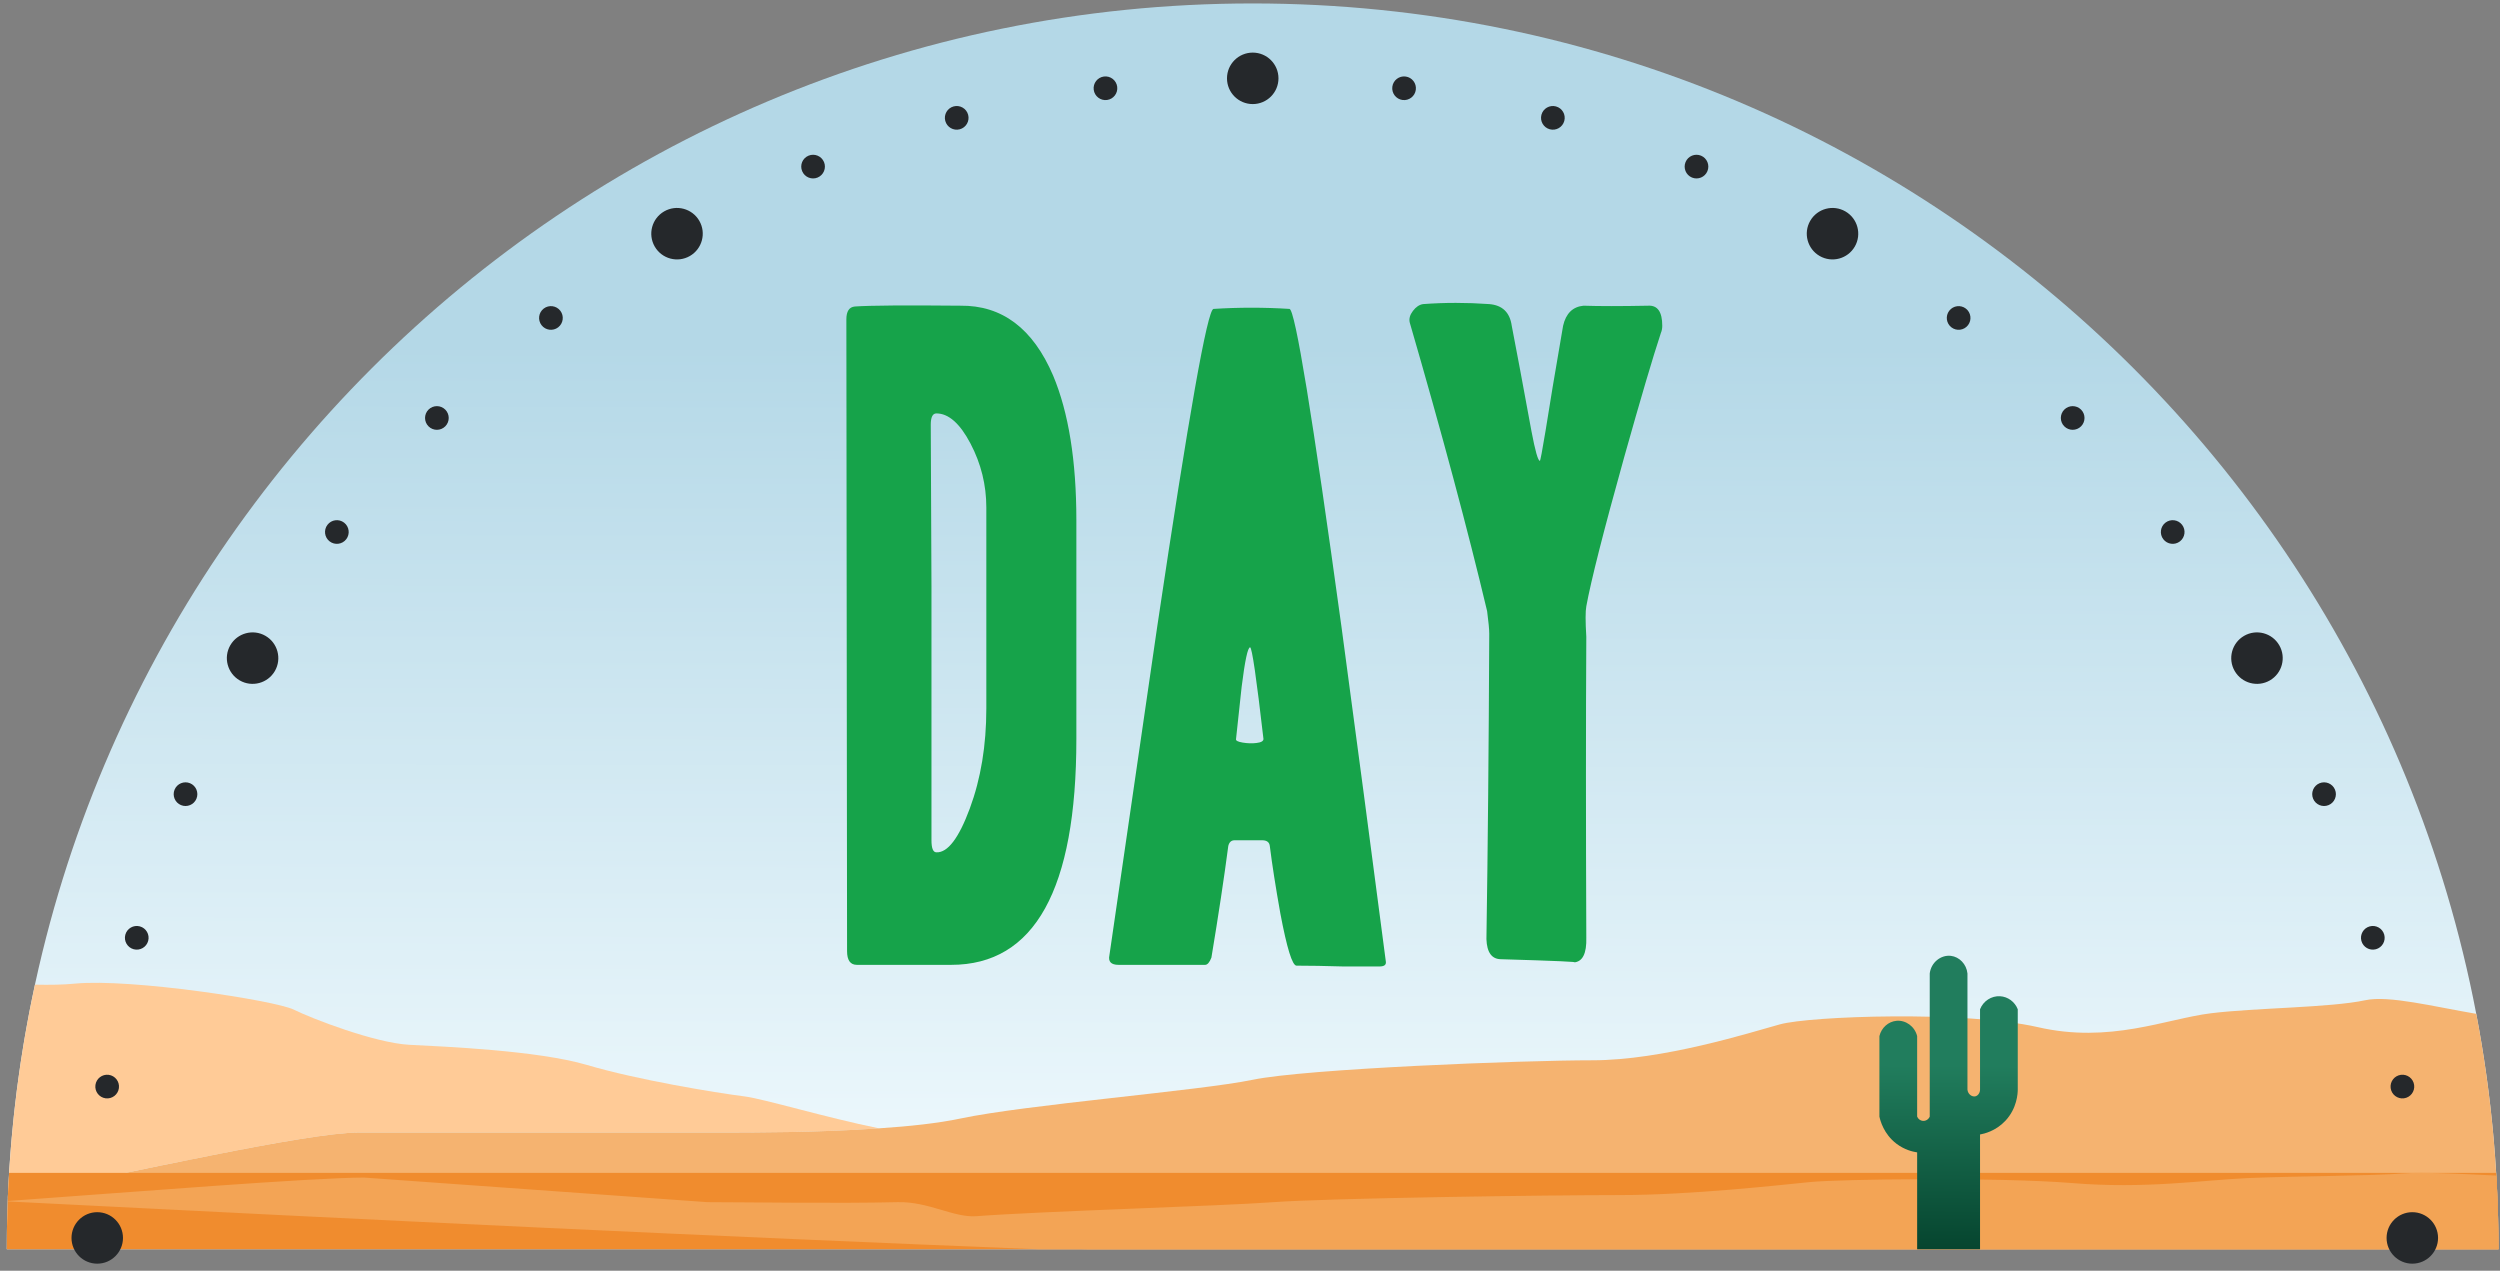 <svg width="301" height="153" viewBox="0 0 301 153" fill="none" xmlns="http://www.w3.org/2000/svg">
<rect x="0" y="0" width="301" height="153" fill="#808080" stroke="none"/>
<path fill-rule="evenodd" clip-rule="evenodd" d="M300.816 150.415C300.816 67.572 233.658 0.415 150.816 0.415C67.973 0.415 0.816 67.572 0.816 150.415H300.816Z" fill="url(#paint0_linear_596_27)"/>
<path fill-rule="evenodd" clip-rule="evenodd" d="M4.207 118.553C6.003 118.591 7.628 118.566 9.028 118.428C15.795 117.787 33.096 120.456 35.351 121.55C37.608 122.67 45.118 125.553 49.246 125.792C53.397 126.007 64.675 126.46 70.675 128.221C76.698 130.01 86.103 131.557 89.667 132.011C91.968 132.304 99.389 134.546 105.84 135.854C98.735 136.361 90.863 136.361 86.577 136.361H43.133C37.058 136.361 15.922 141.123 0.945 144.144C1.305 135.4 2.413 126.849 4.207 118.553Z" fill="#FFCB97"/>
<path fill-rule="evenodd" clip-rule="evenodd" d="M0.945 144.141C15.922 141.12 37.055 136.358 43.131 136.358H86.574C90.86 136.358 98.732 136.358 105.838 135.851C109.492 135.612 112.943 135.237 115.604 134.677C123.499 132.996 144.364 131.342 150.816 130.007C157.266 128.672 183.274 127.659 191.733 127.659C200.191 127.659 210.635 124.349 214.289 123.336C217.944 122.321 236.574 121.681 245.304 123.656C254.034 125.684 260.8 122.668 266.169 122.001C271.538 121.334 280.56 121.334 284.778 120.427C287.617 119.816 293.02 121.2 298.141 122.065C299.897 131.245 300.817 140.722 300.817 150.415H131.11C91.147 149.002 48.08 146.986 0.941 144.256C0.942 144.217 0.944 144.179 0.945 144.141Z" fill="#F5B370"/>
<path fill-rule="evenodd" clip-rule="evenodd" d="M1.093 141.215H300.538C300.722 144.258 300.816 147.326 300.816 150.415H0.816C0.816 147.326 0.909 144.258 1.093 141.215Z" fill="#F08C2E"/>
<path fill-rule="evenodd" clip-rule="evenodd" d="M0.928 144.601C16.16 143.507 37.671 141.781 43.852 141.781L85.161 144.739C89.519 144.739 100.857 144.922 108.083 144.739C111.798 144.652 114.844 146.633 117.55 146.43C125.579 145.821 146.796 145.222 153.357 144.739C159.917 144.256 186.364 143.888 194.966 143.888C203.567 143.888 214.187 142.69 217.903 142.323C221.62 141.956 240.565 141.724 249.443 142.439C258.32 143.173 265.2 142.082 270.66 141.84C276.12 141.598 285.294 141.598 289.584 141.27C291.56 141.119 295.945 141.306 300.559 141.539C300.731 144.476 300.818 147.435 300.818 150.415H125.108C86.719 148.902 45.58 146.922 0.926 144.653C0.927 144.636 0.928 144.618 0.928 144.601Z" fill="#F3A455"/>
<path d="M129.594 88.972C129.594 107.103 124.569 116.168 114.52 116.168H103.172C102.382 116.168 101.987 115.62 101.987 114.523L101.902 38.452C101.902 37.484 102.241 36.968 102.918 36.903C104.781 36.774 109.015 36.742 115.621 36.806C120.645 36.742 124.372 39.548 126.799 45.226C128.662 49.678 129.594 55.485 129.594 62.647V88.972ZM118.754 85.295V61.099C118.754 58.389 118.119 55.824 116.849 53.405C115.578 50.985 114.209 49.775 112.742 49.775C112.29 49.775 112.064 50.227 112.064 51.13C112.064 51.388 112.092 57.873 112.149 70.584V101.167C112.149 102.135 112.346 102.619 112.742 102.619C114.097 102.683 115.437 100.925 116.764 97.344C118.091 93.763 118.754 89.747 118.754 85.295Z" fill="#16A34A"/>
<path d="M166.856 115.781C166.912 116.168 166.658 116.362 166.094 116.362H161.69C159.545 116.297 157.682 116.265 156.101 116.265C155.593 116.265 154.944 114.168 154.153 109.974C153.589 106.813 153.165 104.103 152.883 101.844C152.827 101.393 152.516 101.167 151.951 101.167H148.649C148.254 101.167 148 101.393 147.887 101.844C147.379 105.716 146.701 110.2 145.854 115.297C145.628 115.878 145.374 116.168 145.092 116.168H134.676C133.773 116.168 133.406 115.781 133.575 115.007C135.494 101.844 137.414 88.65 139.333 75.423C143.116 50.001 145.374 37.258 146.108 37.193C149.157 37 152.206 37 155.254 37.193C155.932 37.258 158.021 50.033 161.521 75.519C163.327 88.94 165.106 102.361 166.856 115.781ZM152.121 88.972C151.274 81.617 150.738 77.939 150.512 77.939C150.23 77.939 149.891 79.52 149.496 82.681C149.27 84.746 149.044 86.843 148.818 88.972C148.762 89.166 149.03 89.311 149.623 89.408C150.215 89.505 150.766 89.521 151.274 89.456C151.839 89.392 152.121 89.23 152.121 88.972Z" fill="#16A34A"/>
<path d="M199.968 40.097C199.008 43 197.54 47.969 195.564 55.001C193.08 63.905 191.556 69.906 190.991 73.003C190.878 73.584 190.878 74.81 190.991 76.681C190.935 86.746 190.935 98.812 190.991 112.878C191.047 114.813 190.539 115.813 189.467 115.878C190.257 115.813 187.35 115.684 180.744 115.491C179.615 115.491 179.022 114.684 178.966 113.071C179.135 102.102 179.248 89.843 179.305 76.294C179.305 75.778 179.22 74.874 179.05 73.584C176.736 63.841 173.631 52.259 169.735 38.839C169.622 38.387 169.749 37.919 170.116 37.435C170.483 36.951 170.893 36.677 171.344 36.613C173.941 36.419 176.595 36.419 179.305 36.613C180.885 36.742 181.789 37.613 182.014 39.226C182.579 42.129 183.369 46.356 184.386 51.904C184.837 54.292 185.176 55.485 185.402 55.485C185.458 55.485 185.684 54.292 186.079 51.904C186.531 49.001 187.237 44.775 188.196 39.226C188.535 37.742 189.354 36.935 190.652 36.806C192.515 36.871 195.112 36.871 198.443 36.806C199.572 36.742 200.137 37.548 200.137 39.226C200.137 39.548 200.08 39.839 199.968 40.097Z" fill="#16A34A"/>
<path fill-rule="evenodd" clip-rule="evenodd" d="M230.824 150.415V138.747C230.296 138.667 229.304 138.441 228.332 137.702C226.801 136.54 226.386 134.919 226.281 134.438V124.746C226.519 123.738 227.357 122.996 228.332 122.905C229.452 122.801 230.536 123.575 230.824 124.746V134.438C230.942 134.726 231.204 134.926 231.503 134.954C231.853 134.988 232.195 134.78 232.34 134.438V117.206C232.498 115.87 233.69 114.945 234.885 115.084C235.906 115.203 236.766 116.081 236.882 117.206V131.206C236.942 131.763 237.447 132.095 237.844 131.995C238.145 131.919 238.385 131.596 238.396 131.206V121.514C238.789 120.521 239.767 119.889 240.803 119.946C241.747 119.998 242.585 120.613 242.938 121.514V131.206C242.933 131.636 242.862 133.445 241.438 134.954C240.274 136.187 238.883 136.504 238.396 136.592V150.415H230.824Z" fill="url(#paint1_linear_596_27)"/>
<path d="M150.829 12.531C152.541 12.531 153.928 11.143 153.928 9.432C153.928 7.72 152.541 6.333 150.829 6.333C149.118 6.333 147.73 7.72 147.73 9.432C147.73 11.143 149.118 12.531 150.829 12.531Z" fill="#25282B"/>
<path fill-rule="evenodd" clip-rule="evenodd" d="M169.237 9.213C170.017 9.316 170.567 10.032 170.464 10.812C170.361 11.592 169.645 12.142 168.864 12.039C168.084 11.937 167.535 11.22 167.637 10.44C167.74 9.66 168.457 9.11 169.237 9.213Z" fill="#25282B"/>
<path fill-rule="evenodd" clip-rule="evenodd" d="M132.911 9.213C132.131 9.316 131.582 10.032 131.684 10.812C131.787 11.592 132.504 12.142 133.284 12.039C134.064 11.937 134.613 11.22 134.511 10.44C134.408 9.66 133.691 9.11 132.911 9.213Z" fill="#25282B"/>
<path fill-rule="evenodd" clip-rule="evenodd" d="M204.803 18.742C205.53 19.043 205.876 19.878 205.574 20.605C205.273 21.332 204.439 21.677 203.712 21.376C202.985 21.075 202.639 20.241 202.941 19.514C203.242 18.787 204.076 18.441 204.803 18.742Z" fill="#25282B"/>
<path fill-rule="evenodd" clip-rule="evenodd" d="M97.349 18.742C96.621 19.043 96.276 19.878 96.578 20.605C96.879 21.332 97.713 21.677 98.439 21.376C99.166 21.075 99.513 20.241 99.212 19.514C98.909 18.787 98.076 18.441 97.349 18.742Z" fill="#25282B"/>
<path fill-rule="evenodd" clip-rule="evenodd" d="M236.687 37.152C237.311 37.631 237.429 38.526 236.95 39.15C236.471 39.775 235.576 39.893 234.952 39.414C234.327 38.935 234.21 38.039 234.688 37.415C235.167 36.791 236.063 36.673 236.687 37.152Z" fill="#25282B"/>
<path fill-rule="evenodd" clip-rule="evenodd" d="M65.464 37.152C64.84 37.631 64.722 38.526 65.201 39.15C65.68 39.775 66.575 39.893 67.199 39.414C67.824 38.935 67.942 38.039 67.463 37.415C66.984 36.791 66.088 36.673 65.464 37.152Z" fill="#25282B"/>
<path fill-rule="evenodd" clip-rule="evenodd" d="M262.724 63.187C263.203 63.811 263.085 64.706 262.461 65.185C261.837 65.664 260.941 65.546 260.462 64.922C259.983 64.298 260.101 63.403 260.725 62.924C261.35 62.445 262.245 62.563 262.724 63.187Z" fill="#25282B"/>
<path fill-rule="evenodd" clip-rule="evenodd" d="M39.427 63.187C38.948 63.811 39.066 64.706 39.69 65.185C40.314 65.664 41.21 65.546 41.689 64.922C42.168 64.298 42.05 63.403 41.426 62.924C40.801 62.445 39.906 62.563 39.427 63.187Z" fill="#25282B"/>
<path fill-rule="evenodd" clip-rule="evenodd" d="M187.334 12.812C188.094 13.016 188.546 13.798 188.342 14.558C188.138 15.318 187.356 15.77 186.596 15.566C185.836 15.362 185.385 14.58 185.588 13.82C185.792 13.06 186.574 12.608 187.334 12.812Z" fill="#25282B"/>
<path fill-rule="evenodd" clip-rule="evenodd" d="M114.819 12.812C114.059 13.016 113.607 13.798 113.811 14.558C114.015 15.318 114.797 15.77 115.557 15.566C116.317 15.362 116.768 14.58 116.565 13.82C116.361 13.06 115.579 12.608 114.819 12.812Z" fill="#25282B"/>
<path fill-rule="evenodd" clip-rule="evenodd" d="M222.184 25.453C223.666 26.308 224.174 28.205 223.319 29.686C222.463 31.168 220.566 31.676 219.085 30.821C217.604 29.965 217.095 28.068 217.951 26.587C218.806 25.106 220.703 24.597 222.184 25.453Z" fill="#25282B"/>
<path fill-rule="evenodd" clip-rule="evenodd" d="M79.964 25.453C78.482 26.308 77.974 28.205 78.829 29.686C79.685 31.168 81.582 31.676 83.063 30.821C84.544 29.965 85.053 28.068 84.197 26.587C83.342 25.106 81.445 24.597 79.964 25.453Z" fill="#25282B"/>
<path fill-rule="evenodd" clip-rule="evenodd" d="M250.558 49.316C251.114 49.872 251.114 50.776 250.558 51.332C250.002 51.888 249.098 51.888 248.542 51.332C247.986 50.776 247.986 49.872 248.542 49.316C249.098 48.76 250.002 48.76 250.558 49.316Z" fill="#25282B"/>
<path fill-rule="evenodd" clip-rule="evenodd" d="M51.593 49.316C51.037 49.872 51.037 50.776 51.593 51.332C52.15 51.888 53.053 51.888 53.609 51.332C54.165 50.776 54.165 49.872 53.609 49.316C53.053 48.76 52.15 48.76 51.593 49.316Z" fill="#25282B"/>
<path fill-rule="evenodd" clip-rule="evenodd" d="M274.424 77.69C275.28 79.171 274.771 81.068 273.29 81.923C271.809 82.779 269.912 82.27 269.056 80.789C268.201 79.308 268.709 77.41 270.191 76.555C271.672 75.7 273.569 76.208 274.424 77.69Z" fill="#25282B"/>
<path fill-rule="evenodd" clip-rule="evenodd" d="M27.728 77.69C26.872 79.171 27.381 81.068 28.862 81.923C30.343 82.779 32.241 82.27 33.096 80.789C33.951 79.308 33.443 77.41 31.961 76.555C30.48 75.7 28.583 76.208 27.728 77.69Z" fill="#25282B"/>
<path fill-rule="evenodd" clip-rule="evenodd" d="M281.133 95.073C281.434 95.8 281.088 96.634 280.361 96.935C279.634 97.236 278.8 96.891 278.499 96.164C278.198 95.437 278.543 94.603 279.27 94.301C279.997 94 280.832 94.346 281.133 95.073Z" fill="#25282B"/>
<path fill-rule="evenodd" clip-rule="evenodd" d="M21.019 95.073C20.718 95.8 21.064 96.634 21.791 96.935C22.518 97.236 23.352 96.891 23.653 96.164C23.954 95.437 23.609 94.603 22.882 94.301C22.155 94 21.321 94.346 21.019 95.073Z" fill="#25282B"/>
<path fill-rule="evenodd" clip-rule="evenodd" d="M287.065 112.543C287.268 113.303 286.817 114.085 286.057 114.289C285.297 114.492 284.515 114.041 284.311 113.281C284.107 112.521 284.559 111.738 285.319 111.535C286.079 111.331 286.861 111.783 287.065 112.543Z" fill="#25282B"/>
<path fill-rule="evenodd" clip-rule="evenodd" d="M15.088 112.543C14.885 113.303 15.336 114.085 16.096 114.289C16.856 114.492 17.638 114.041 17.842 113.281C18.046 112.521 17.594 111.738 16.834 111.535C16.074 111.331 15.292 111.783 15.088 112.543Z" fill="#25282B"/>
<path fill-rule="evenodd" clip-rule="evenodd" d="M290.663 130.637C290.766 131.417 290.216 132.134 289.436 132.237C288.656 132.339 287.939 131.789 287.836 131.009C287.734 130.229 288.284 129.513 289.064 129.41C289.844 129.307 290.56 129.857 290.663 130.637Z" fill="#25282B"/>
<path fill-rule="evenodd" clip-rule="evenodd" d="M11.489 130.637C11.386 131.417 11.936 132.134 12.716 132.237C13.496 132.339 14.213 131.789 14.316 131.009C14.418 130.229 13.868 129.513 13.088 129.41C12.308 129.307 11.592 129.857 11.489 130.637Z" fill="#25282B"/>
<path fill-rule="evenodd" clip-rule="evenodd" d="M293.542 149.047C293.542 150.757 292.154 152.146 290.443 152.146C288.733 152.146 287.344 150.757 287.344 149.047C287.344 147.336 288.733 145.947 290.443 145.947C292.154 145.947 293.542 147.336 293.542 149.047Z" fill="#25282B"/>
<path fill-rule="evenodd" clip-rule="evenodd" d="M8.609 149.047C8.609 150.757 9.997 152.146 11.708 152.146C13.418 152.146 14.807 150.757 14.807 149.047C14.807 147.336 13.418 145.947 11.708 145.947C9.997 145.947 8.609 147.336 8.609 149.047Z" fill="#25282B"/>
<defs>
<linearGradient id="paint0_linear_596_27" x1="151.018" y1="41.454" x2="150.816" y2="143.042" gradientUnits="userSpaceOnUse">
<stop stop-color="#B4D8E7"/>
<stop offset="1" stop-color="#EFF9FD"/>
</linearGradient>
<linearGradient id="paint1_linear_596_27" x1="234.422" y1="128.267" x2="234.239" y2="150.414" gradientUnits="userSpaceOnUse">
<stop stop-color="#217D5D"/>
<stop offset="1" stop-color="#06452F"/>
</linearGradient>
</defs>
</svg>
